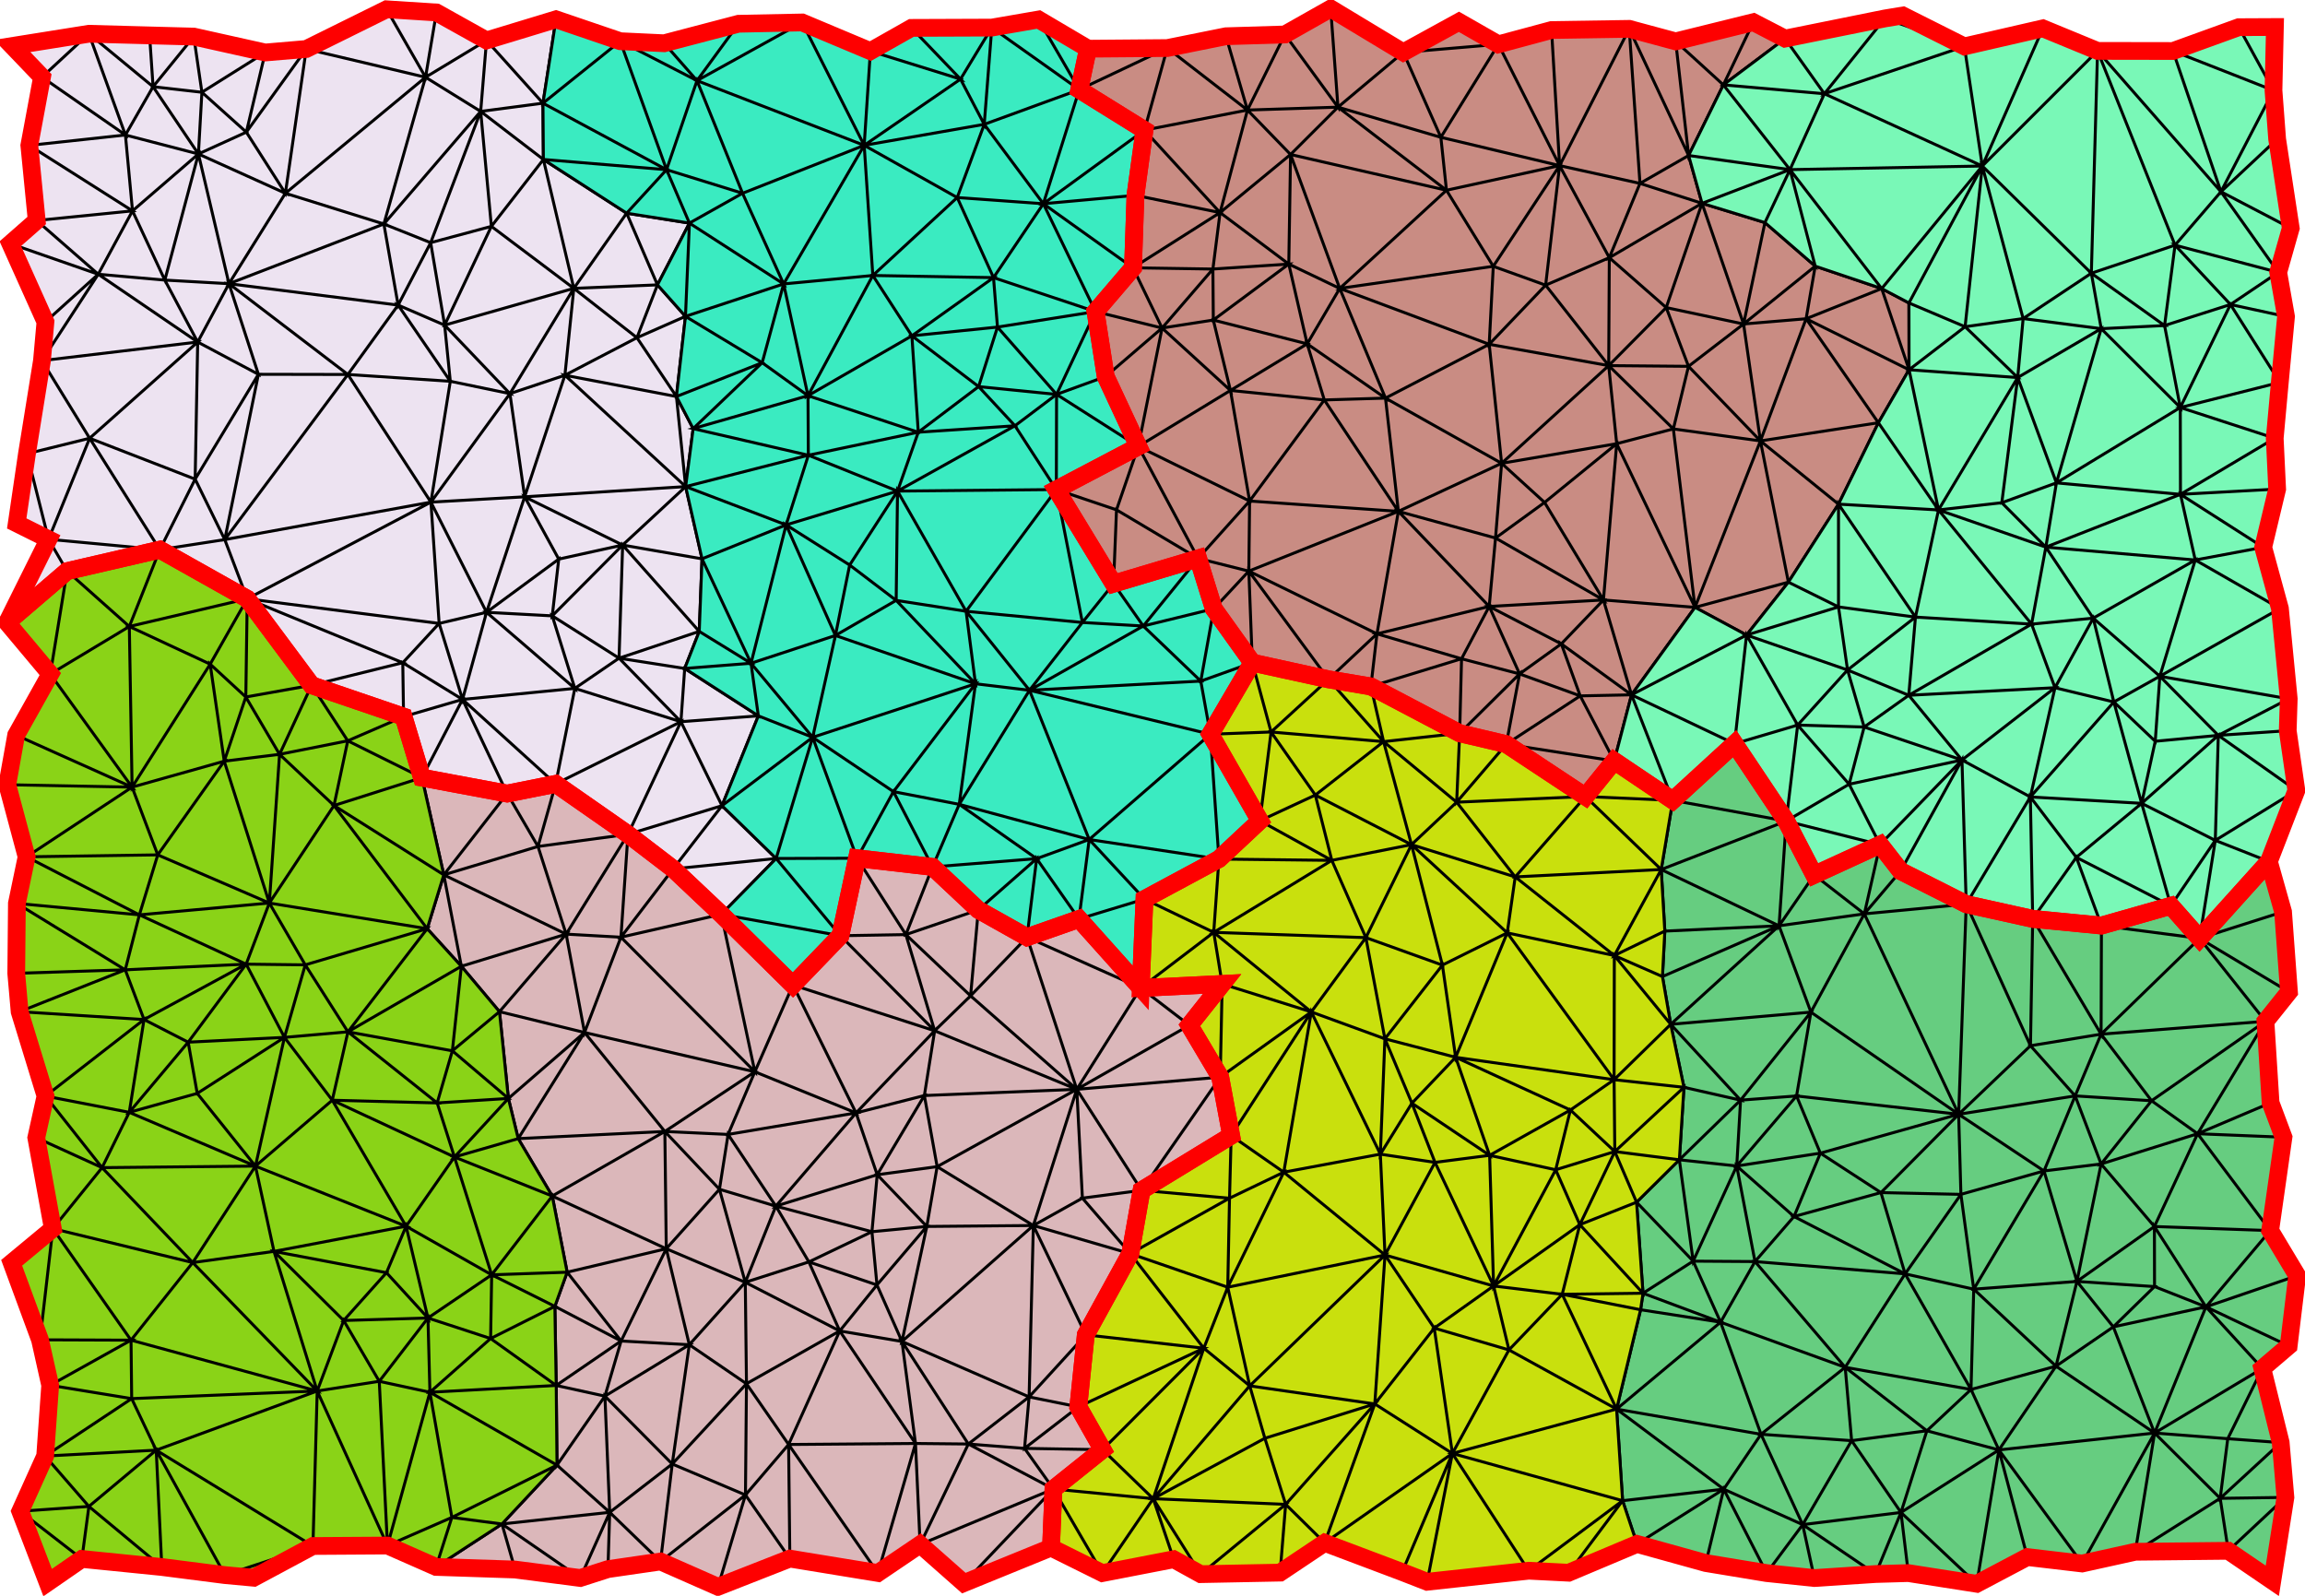 <?xml version="1.0" encoding="UTF-8" standalone="no"?>
<svg
   viewBox="0 0 390 270"
   version="1.1"
   id="svg8"
   sodipodi:docname="meshlets-1.svg"
   inkscape:version="1.3.2 (091e20ef0f, 2023-11-25, custom)"
   xmlns:inkscape="http://www.inkscape.org/namespaces/inkscape"
   xmlns:sodipodi="http://sodipodi.sourceforge.net/DTD/sodipodi-0.dtd"
   xmlns="http://www.w3.org/2000/svg"
   xmlns:svg="http://www.w3.org/2000/svg">
  <defs
     id="defs8" />
  <sodipodi:namedview
     id="namedview8"
     pagecolor="#ffffff"
     bordercolor="#000000"
     borderopacity="0.25"
     inkscape:showpageshadow="2"
     inkscape:pageopacity="0.0"
     inkscape:pagecheckerboard="0"
     inkscape:deskcolor="#d1d1d1"
     inkscape:zoom="2.9777778"
     inkscape:cx="194.94403"
     inkscape:cy="135"
     inkscape:window-width="1920"
     inkscape:window-height="1008"
     inkscape:window-x="0"
     inkscape:window-y="0"
     inkscape:window-maximized="1"
     inkscape:current-layer="svg8" />
  <g
     id="g8"
     style="display:inline">
    <path
       fill="#66cd80"
       stroke="#000000"
       stroke-width="0.5"
       d="m 281.68,157.54 -0.61,-10.42 19.94,9.52 z m 1.35,-22.12 19.19,3.5 -21.15,8.2 z m -0.35,37.89 -1.4,-8.08 19.73,-8.59 z m -1.4,-8.08 0.4,-7.69 19.33,-0.9 z m 12.57,32.05 -9.71,-1.05 10.36,-10.09 z m -8.93,-13.31 9.58,2.17 -10.36,10.09 z m -8.02,19.44 7.24,-7.18 2.34,17.15 z m 17.6,-17.27 -9.58,-2.17 -2.24,-10.66 z m -0.65,11.14 -7.37,16.1 -2.34,-17.15 z m -0.37,-71.44 8.74,13.08 -19.19,-3.5 z m 8.74,13.08 4.73,9.11 -5.94,8.61 z m 13.22,15.7 2.66,-11.71 3.48,4.47 z m 2.66,-11.71 -2.66,11.71 -8.49,-6.59 z m 13.3,45.62 -25,-17.28 9.04,-16.63 z m -24.45,-40.5 8.49,6.59 -14.43,2.02 z m -2.98,37.4 -9.47,0.71 11.9,-14.89 z m -21.29,-12.12 18.33,-16.67 5.39,14.61 z m 11.82,12.83 -11.82,-12.83 23.72,-2.06 z m 9.47,-0.71 4.03,9.68 -14.15,2.17 z m 27.43,3.1 -13.15,13.25 -10.25,-6.67 z m -25,-17.28 -5.39,-14.61 14.43,-2.02 z m -12.55,26.03 14.15,-2.17 -4.46,10.72 z m 10.12,-11.85 27.43,3.1 -23.4,6.58 z m 0,0 2.43,-14.18 25,17.28 z m 0,0 -10.12,11.85 0.65,-11.14 z m 14.28,16.35 13.53,0.3 -9.44,13.45 z m -17.24,-45.14 -19.94,-9.52 21.15,-8.2 z m 17.24,45.14 -14.71,4.05 4.46,-10.72 z m -40.67,19.82 0.41,-2.79 13.13,4.9 z m 8.9,-8.22 10.46,0.07 -5.82,10.26 z m 0,0 7.37,-16.1 3.09,16.17 z m 11.48,29.29 -6.84,-18.96 21.08,7.63 z m -11.48,-29.29 4.64,10.33 -13.13,-4.9 z m -8.49,5.43 -1.09,-15.4 9.58,9.97 z m -0.41,2.79 13.54,2.11 -17.6,14.7 z m -3.04,32.31 17.11,-1.95 -14.67,9.27 z m 17.11,-1.95 -17.11,1.95 -1.02,-15.5 z m 7.26,14.2 -10.29,-1.7 3.03,-12.5 z m -7.26,-14.2 -3.03,12.5 -11.64,-3.23 z m 6.31,-9.29 -6.31,9.29 -18.13,-13.55 z m 7.05,15.29 -13.36,-6 6.31,-9.29 z m -31.49,-19.55 17.6,-14.7 6.84,18.96 z m 17.6,-14.7 5.82,-10.26 15.26,17.89 z m 21.08,7.63 1.09,12.41 -15.33,-1.08 z m -15.26,-17.89 25.4,2.08 -10.14,15.81 z m 15.26,17.89 13.82,10.74 -12.73,1.67 z m 21.29,3.75 -7.47,6.99 -13.82,-10.74 z m -11.15,-19.56 11.15,19.56 -21.29,-3.75 z m -9.05,28.22 12.73,-1.67 -4.38,13.82 z m -9.75,-37.92 14.71,-4.05 4.09,13.75 z m -5.58,36.84 15.33,1.08 -8.28,14.21 z m 0.95,23.49 6.1,-8.2 1.97,9.04 z m 0,0 -7.26,-14.2 13.36,6 z m 8.07,0.84 -1.97,-9.04 12.34,8.36 z m 10.37,-0.68 4.29,-10.42 1.24,10.26 z m 4.29,-10.42 -4.29,10.42 -12.34,-8.36 z m 12.82,12.07 -11.58,-1.81 -1.24,-10.26 z m -29.45,-10.01 8.28,-14.21 8.35,12.15 z m 16.63,-2.06 4.38,-13.82 12.19,3.24 z m -18.1,-50.07 18.8,9.7 -25.4,-2.08 z m -9.69,-8.55 9.69,8.55 -6.6,7.62 z m 27.73,-49.9 11.1,5.6 -17.24,1.64 z m 11.1,5.6 10.87,23.95 -12.15,11.6 z m 10.87,23.95 -10.87,-23.95 11.25,2.49 z m 0.38,-21.46 11.63,1.13 -0.06,18.38 z m 20.11,30.77 -8.54,-11.26 27.81,-2.18 z m -20.11,-30.77 11.57,19.51 -11.95,1.95 z m -0.38,21.46 11.95,-1.95 -4.39,10.44 z m -12.15,11.6 14.44,9.59 -14.06,3.96 z m 14.44,9.59 -14.44,-9.59 19.71,-3.11 z m 0,0 -11.89,20 -2.17,-16.04 z m -14.44,-9.59 0.38,13.55 -13.53,-0.3 z m 19.71,-3.11 12.93,0.82 -8.54,10.7 z m 12.93,0.82 -12.93,-0.82 4.39,-10.44 z m -8.54,10.7 8.54,-10.7 7.79,5.58 z m -4.39,-11.52 4.39,11.52 -9.66,1.18 z m -19.71,3.11 12.15,-11.6 7.56,8.49 z m 24.1,8.41 -4.09,19.87 -5.57,-18.69 z m 0,-21.96 0.06,-18.38 16.61,2.17 z m -22.82,-22 -1.28,35.55 -15.96,-33.91 z m 50.63,19.82 -27.81,2.18 16.67,-16.21 z m 2.98,-18.53 1,13.56 -15.12,-9.06 z m 0,0 -14.12,4.5 11.72,-13.01 z m -14.12,4.5 15.12,9.06 -3.98,4.97 z m 11.94,49.44 -19.59,-0.69 7.31,-15.7 z m -19.59,-0.69 -9.02,-10.58 16.33,-5.12 z m 7.31,-15.7 -7.79,-5.58 19.27,-13.44 z m 12.35,-5.23 -12.35,5.23 11.48,-19.02 z m -12.35,5.23 14.53,0.59 -2.25,15.8 z m 14.53,0.59 -14.53,-0.59 12.35,-5.23 z m -21.84,15.11 19.59,0.69 -10.87,12.9 z m -8.96,-50.92 11.74,-3.34 4.87,5.51 z m 8.96,50.92 -13.11,9.29 4.09,-19.87 z m -30.57,10.6 13.92,13.03 -14.38,3.94 z m 13.92,13.03 -13.92,-13.03 17.46,-1.31 z m 3.54,-14.34 13.13,0.87 -6.97,6.82 z m 0,0 13.11,-9.29 0.02,10.16 z m 13.14,25.65 -16.68,-11.31 9.7,-6.65 z m -13.14,-25.65 6.16,7.69 -9.7,6.65 z m -17.46,1.31 11.89,-20 5.57,18.69 z m 30.6,24.34 -26.34,2.86 9.66,-14.17 z m -26.34,2.86 -3.75,22.65 -12.82,-12.07 z m -4.72,-10.23 14.38,-3.94 -9.66,14.17 z m 0.97,32.88 3.75,-22.65 4.81,18.13 z m -8.44,-25.89 7.47,-6.99 4.72,10.23 z m 12.19,3.24 14.08,19.22 -9.27,-1.09 z m 23.08,17.23 -9,1.99 12.26,-22.08 z m -9,1.99 -14.08,-19.22 26.34,-2.86 z m 5.28,-40.04 6.97,-6.82 8.7,3.43 z m -24.08,10.59 -11.15,-19.56 11.61,2.59 z m 31.06,7.37 8.69,-21.35 9.54,10.42 z m 8.69,-21.35 -8.69,21.35 -6.98,-17.96 z m 0,0 14,6.61 -4.46,3.81 z m 14,6.61 -14,-6.61 15.44,-5.28 z m -22.7,-10.04 -0.02,-10.16 8.72,13.59 z m 0.01,24.78 18.23,-10.93 -5.85,11.89 z m 12.47,19.93 -1.37,-8.88 11.04,-0.16 z m -0.09,-18.97 -1.28,10.09 -11.1,-11.05 z m 8.96,0.66 -10.24,9.43 1.28,-10.09 z m -8.87,18.31 -15.73,0.16 14.36,-9.04 z m 0,0 9.67,-9.04 -2.22,14.12 z m 9.67,-9.04 -11.04,0.16 10.24,-9.43 z m -9.76,-9.93 5.85,-11.89 3.11,12.55 z m -1.28,10.09 -14.36,9.04 3.26,-20.09 z m 13.03,-37.68 -15.44,5.28 10.87,-12.9 z m -66.34,-0.3 9.44,-13.45 2.17,16.04 z"
       id="path1" />
    <path
       fill="#c9e00d"
       stroke="#000000"
       stroke-width="0.5"
       d="m 221.87,171.21 -15.08,-4.73 -1.43,-8.73 z m -15.63,-25.86 -0.88,12.4 -11.72,-5.63 z m 0,0 19.1,0.22 -19.98,12.18 z m -12.6,6.77 11.72,5.63 -12.35,9.41 z m 14.67,40.02 -1.85,-9.89 15.41,-11.04 z m -1.52,-25.66 -0.33,15.77 -5.22,-8.78 z m 0,0 15.08,4.73 -15.41,11.04 z m -13.78,0.68 12.35,-9.41 1.43,8.73 z m 18.88,-55.04 3.17,11.73 -10.27,0.38 z m 3.17,11.73 7.49,10.67 -9.38,4.35 z m 7.49,10.67 -7.49,-10.67 19.04,1.63 z m 2.22,-19.58 7.18,1.21 2.15,9.33 z m 9.33,10.54 -2.15,-9.33 15.02,7.91 z m -9.33,-10.54 9.33,10.54 -19.04,-1.63 z m -9.71,8.91 -3.17,-11.73 12.88,2.82 z m 10.28,21.72 -2.79,-11.05 16.27,8.39 z m 5.76,13.07 -25.74,-0.89 19.98,-12.18 z m -5.76,-13.07 -12.17,-6.7 9.38,-4.35 z m -19.98,12.18 25.74,0.89 -9.23,12.57 z m 19.98,-12.18 -19.1,-0.22 6.93,-6.48 z m 8.98,30.19 -0.77,19.52 -11.68,-24.07 z m 9.73,-12.47 -9.73,12.47 -3.22,-17.12 z m -10.5,31.99 0.79,17.06 -17.13,-14.01 z m 0.77,-19.52 -12.45,-4.55 9.23,-12.57 z m -3.22,-17.12 -5.76,-13.07 13.48,-2.66 z m -22.79,33.5 13.56,-20.93 -4.66,27.12 z m 25.79,-66.66 4.72,17.43 -16.27,-8.39 z m -19.04,-1.63 -1.89,15.02 -8.38,-14.64 z m 2.15,74.48 4.66,-27.12 11.68,24.07 z m -30.66,46.95 -4.1,-7.24 21.23,-9.93 z m 17.13,-17.17 -21.23,9.93 1.26,-12.19 z m -17.13,17.17 17.13,-17.17 -8.56,25.46 z m 4.7,-33.17 12.43,16 -19.97,-2.26 z m -13.42,49.74 0.41,-9.92 8.28,14.23 z m 8.69,4.31 8.6,-12.59 3.47,10.25 z m 8.6,-12.59 -8.6,12.59 -8.28,-14.23 z m 8.04,12.77 -4.57,-2.52 -3.47,-10.25 z m -24.92,-14.41 8.31,-6.65 8.57,8.29 z m 29.79,-49.2 -16.78,9.38 1.9,-10.71 z m -4.35,25.38 4.05,-10.32 3.72,16.69 z m 0,0 -12.43,-16 16.48,5.68 z m 7.77,6.37 22.89,-22.14 -1.73,25.2 z m -3.42,-31.75 -14.88,-1.33 15.16,-9.26 z m 26.31,9.61 -26.61,5.45 9.48,-19.46 z m -17.13,-14.01 -9.48,19.46 0.3,-15.06 z m -25.96,13.78 16.78,-9.38 -0.3,15.06 z m 20.2,22.37 2.56,8.87 -18.89,10.22 z m 5.14,31.6 -13.43,0.26 14.37,-11.81 z m -21.47,-12.51 18.89,-10.22 3.52,11.18 z m 8.04,12.77 -8.04,-12.77 22.41,0.96 z m 14.37,-11.81 15.08,-16.99 -8.48,23.5 z m 15.08,-16.99 -15.08,16.99 -3.52,-11.18 z m -8.48,23.5 8.48,-23.5 13.13,8.38 z m -6.6,-6.51 6.6,6.51 -7.54,5.04 z m -3.52,-11.18 -2.56,-8.87 21.16,3.06 z m -2.56,-8.87 -3.72,-16.69 26.61,-5.45 z m -16.33,19.09 8.56,-25.46 7.77,6.37 z m 13.19,-61.43 8.9,6.19 -9.18,4.4 z m 25.24,3.14 0.77,-19.52 4.57,10.9 z m 5.27,-52.37 7.64,-7.18 9.91,12.64 z m 0,0 -4.72,-17.43 12.36,10.25 z m 7.64,-7.18 21.79,-0.96 -11.88,13.6 z m 26.68,25.94 -18.12,-3.83 1.35,-9.47 z m -18.28,-35.76 -8.4,9.82 0.51,-11.67 z m -20.76,-0.43 12.87,-1.42 -0.51,11.67 z m 4.72,17.43 17.55,5.46 -1.35,9.47 z m -4.5,32.85 11.97,3.13 -7.4,7.77 z m 0,0 9.73,-12.47 2.24,15.6 z m 31.39,12.05 -19.42,-8.92 26.81,3.79 z m -10.69,-29.97 -8.73,21.05 -2.24,-15.6 z m 0,0 18.08,24.84 -26.81,-3.79 z m -16.13,28.82 7.4,-7.77 5.75,16.59 z m 5.16,-23.37 -5.23,-20.38 16.2,14.93 z m 21.66,24.52 -13.67,7.67 -5.75,-16.59 z m 2.54,-53.04 -21.79,0.96 8.4,-9.82 z m -25.45,61.9 -9.25,-1.39 5.34,-8.62 z m 25.45,-61.9 4.87,-6.02 9.91,6.67 z m 14.78,0.65 -1.96,11.7 -12.82,-12.35 z m -1.96,11.7 -7.93,14.55 -16.77,-13.3 z m -7.93,14.55 7.93,-14.55 0.61,10.42 z m 0.08,33.17 -0.12,-12.16 11.82,1.29 z m -0.12,-12.16 -18.08,-24.84 18.12,3.83 z m 9.58,-9.37 -9.58,9.37 0.04,-21.01 z m -9.46,21.53 -7.51,-7.03 7.39,-5.13 z m 9.46,-21.53 2.24,10.66 -11.82,-1.29 z m -1.4,-8.08 1.4,8.08 -9.54,-11.64 z m -8.14,-3.56 8.54,-4.13 -0.4,7.69 z m 0.08,33.17 11.7,-10.87 -0.78,12.26 z m -4.97,-60.07 12.82,12.35 -24.7,1.25 z m -5.03,63.15 2.49,-10.11 7.51,7.03 z m -17.48,48 -13.13,-8.38 10.06,-12.83 z m -3.07,-21.21 -8.33,-12.37 18.37,5.24 z m 0.13,-28.04 9.24,-1.19 0.67,22.1 z m 9.24,-1.19 -9.24,1.19 -3.91,-10.01 z m 3.27,32.92 -2.6,-10.82 11.61,1.41 z m -12.51,-31.73 9.91,20.91 -18.37,-5.24 z m -9.25,-1.39 9.25,1.39 -8.46,15.67 z m 9.12,29.43 10.04,-7.13 2.6,10.82 z m -1.2,42.92 -4.23,-1.65 8.5,-20.06 z m 17.18,-1.87 -12.91,-19.84 28.8,7.99 z m -3.34,-37.36 -9.57,17.52 -3.07,-21.21 z m 18.21,10.01 -27.78,7.51 9.57,-17.52 z m -27.78,7.51 12.91,19.84 -17.18,1.87 z m -21.61,15.12 21.61,-15.12 -8.5,20.06 z m 28.58,-43.46 -0.67,-22.1 11.18,2.44 z m -10.04,7.13 -10.06,12.83 1.73,-25.2 z m 24.63,-17.5 -2.98,11.78 -11.61,-1.41 z m -4.08,-9.29 10,-3.08 -5.92,12.37 z m 4.08,9.29 5.92,-12.37 3.68,8.57 z m 9.6,-3.8 1.09,15.4 -10.69,-11.6 z m -24.86,-7.93 13.67,-7.67 -2.49,10.11 z m 15.26,11.73 10.69,11.6 -13.67,0.18 z m 7.24,46.7 -28.8,-7.99 27.78,-7.51 z m -1.02,-15.5 -9.2,-19.42 13.26,2.61 z m -14.87,27.35 15.89,-11.85 -9.13,12.19 z m -3.34,-37.36 9.01,-9.41 9.2,19.42 z m 19.23,25.51 2.44,7.32 -11.57,4.87 z m -10.22,-34.92 13.67,-0.18 -0.41,2.79 z m -11.61,-1.41 10.51,-19.66 4.08,9.29 z m 31.43,-21.35 -7.24,7.18 -3.68,-8.57 z m -53.04,-37.59 7.72,-15.73 5.23,20.38 z"
       id="path2" />
  </g>
  <g
     id="g9"
     style="display:inline">
    <path
       fill="#c98c83"
       stroke="#000000"
       stroke-width="0.5"
       d="m 182.61,15.17 1.48,-6.93 13.41,-0.11 z m 28.46,3.45 -17.43,3.4 3.86,-13.89 z M 197.5,8.13 193.64,22.02 182.61,15.17 Z m 8.93,27.84 -12.79,-13.95 17.43,-3.4 z m -14.73,9.34 0.42,-12.26 14.31,2.92 z m 4.92,10.19 -11.26,-2.78 6.34,-7.41 z m 8.67,-1.35 -0.07,-8.63 12.84,-0.84 z m 1.14,-18.18 -1.21,9.55 -13.52,-0.21 z m 11.63,8.71 -12.84,0.84 1.21,-9.55 z m -26.36,0.63 13.52,0.21 -8.6,9.98 z m 0.42,-12.26 1.52,-11.03 12.79,13.95 z m 13.17,21.1 -8.67,1.35 8.6,-9.98 z m 5.78,-35.53 -13.57,-10.49 9.93,-2 z m 6.33,-12.79 7.75,-4.38 1.23,16.68 z m 26.39,17.4 -17.41,-5.1 11.05,-9.27 z M 237.43,8.86 226.38,18.13 225.15,1.45 Z M 253.52,7.5 243.79,23.23 237.43,8.86 Z m -36.12,-1.67 8.98,12.3 -15.31,0.49 z m 0.96,20.31 -0.3,18.54 -11.63,-8.71 z m -7.29,-7.52 15.31,-0.49 -8.02,8.01 z m 6.99,26.06 0.3,-18.54 8.32,22.66 z m 0.3,-18.54 -11.93,9.83 4.64,-17.35 z m 0,0 26.38,6.05 -18.06,16.61 z m 0,0 8.02,-8.01 18.36,14.06 z m 45.52,1.88 -19.14,4.17 -0.95,-8.96 z m -11.91,30.23 -25.29,-9.45 25.98,-3.74 z m -8.18,-35.02 0.95,8.96 -18.36,-14.06 z m -38.5,30.92 12.77,-9.47 3.11,13.5 z m 21.39,-5.35 18.06,-16.61 7.92,12.87 z M 217.4,5.83 211.07,18.62 207.43,6.13 Z m 3.77,52.35 -3.11,-13.5 8.62,4.12 z M 192.6,75.54 196.62,55.5 208.19,66.06 Z M 196.62,55.5 192.6,75.54 187.08,63.7 Z m 0,0 8.67,-1.35 2.9,11.91 z m -4.02,20.04 15.59,-9.48 3.24,18.71 z m -5.52,-11.84 -1.72,-10.98 11.26,2.78 z m -8.35,19.13 13.87,-7.29 -3.69,10.72 z m 9.68,15.92 0.5,-12.49 13.81,8.22 z m 0.5,-12.49 -0.5,12.49 -9.68,-15.92 z m 0,0 3.69,-10.72 10.12,18.94 z m 13.81,8.22 8.58,2.15 -5.93,6.37 z m 8.58,2.15 -8.58,-2.15 8.71,-9.71 z m 0,0 0.13,-11.86 25.17,1.75 z m -5.93,6.37 5.93,-6.37 0.59,15.49 z m -12.77,-27.46 18.83,9.23 -8.71,9.71 z m 15.59,-9.48 15.88,1.61 -12.64,17.1 z m 28.41,20.46 -25.17,-1.75 12.64,-17.1 z m -12.53,-18.85 -2.9,-9.49 13.25,9.18 z m 12.53,18.85 -2.18,-19.16 19.65,11.03 z m -2.18,-19.16 -13.25,-9.18 5.51,-9.38 z m 17.55,35.25 -18.99,4.63 3.62,-20.72 z M 234.42,67.36 236.6,86.52 224.07,67.67 Z m -29.13,-13.21 15.88,4.03 -12.98,7.88 z m 27.69,53.09 -21.68,-10.61 25.3,-10.11 z m -8.21,7.7 8.21,-7.7 -1.03,8.91 z m 0,0 -12.88,-2.82 -0.59,-15.49 z m 22.52,-3.48 -0.32,12.6 -15.02,-7.91 z m 4.68,-8.85 -4.68,8.85 -14.31,-4.22 z m 5.14,11.41 -10.14,10.04 0.32,-12.6 z m -9.82,-2.56 -15.34,4.69 1.03,-8.91 z m -14.31,-4.22 -8.21,7.7 -13.47,-18.31 z m 18.99,-48.99 2.1,20.14 -19.65,-11.03 z m -27.9,9.42 -15.88,-1.61 12.98,-7.88 z m 27.9,-9.42 -17.55,9.11 -7.74,-18.56 z m -5.12,-54.56 6.67,3.81 -16.09,1.36 z m 6.67,3.81 9,-2.42 1.36,22.94 z m 23.96,23.53 -13.6,-3.01 11.78,-23.14 z M 275.66,4.88 263.88,28.02 262.52,5.08 Z m 10.05,21.43 -8.23,4.72 -1.82,-26.15 z m -21.83,1.71 -11.22,17.04 -7.92,-12.87 z m -2.36,20.23 10.67,13.61 -20.22,-3.61 z m -8.86,-3.19 11.22,-17.04 -2.36,20.23 z m 19.53,16.8 -10.67,-13.61 10.77,-4.65 z m -20.22,-3.61 20.22,3.61 -18.12,16.53 z m 29.95,-6.21 -9.63,-8.44 15.69,-9.2 z m -20.4,-3.79 2.36,-20.23 8.41,15.58 z m 15.96,-17.22 10.5,3.37 -15.69,9.2 z m -5.19,12.57 9.63,8.44 -9.73,9.82 z m -8.41,-15.58 13.6,3.01 -5.19,12.57 z m 21.81,33.96 -13.5,-0.12 9.73,-9.82 z M 285.71,26.31 275.66,4.88 283.52,7 Z m -21.83,1.71 -20.09,-4.79 9.73,-15.73 z m 21.83,-1.71 2.27,8.09 -10.5,-3.37 z m 5.88,-11.95 5.07,-10.61 5.37,2.78 z m 0,0 -5.88,11.95 L 283.52,7 Z M 283.52,7 296.66,3.75 291.59,14.36 Z m 22.07,46.93 -10.58,0.89 12.12,-9.79 z m -6.97,-16.27 -3.61,17.16 -7.03,-20.42 z m 8.51,7.37 -12.12,9.79 3.61,-17.16 z m -21.44,16.95 -3.77,-9.94 13.09,2.78 z m 19.9,-8.05 12.79,-5.1 4.63,13.73 z m 12.79,-5.1 -12.79,5.1 1.54,-8.9 z m -20.52,25.77 -2.85,-19.78 10.58,-0.89 z m -9.88,-40.2 7.03,20.42 -13.09,-2.78 z m 35.01,16.86 0.02,11.3 -4.63,-13.73 z m -71.02,51.35 1.07,-11.58 18.26,10.48 z m -15.37,-16.09 16.44,4.51 -1.07,11.58 z m 24.74,-1.51 9.96,16.5 -18.26,-10.48 z m 0,0 -7.27,-6.62 19.47,-3.32 z m 9.96,16.5 -9.96,-16.5 12.2,-9.94 z m -9.96,-16.5 -8.3,6.02 1.03,-12.64 z m -7.27,-6.62 -1.03,12.64 -16.44,-4.51 z m -2.1,24.22 19.33,-1.1 -7.13,7.43 z m 15.4,15.13 -12.51,8.17 2.25,-11.89 z m -12.51,8.17 -7.89,-1.85 10.14,-10.04 z m 9.31,-16.97 -7.06,5.08 -5.14,-11.41 z m 3.2,8.8 -10.26,-3.72 7.06,-5.08 z m 5.75,11.01 -4.87,6.02 -13.39,-8.86 z m 2.93,-11.19 -8.68,0.18 -3.2,-8.8 z m -2.93,11.19 -18.26,-2.84 12.51,-8.17 z m -5.75,-11.01 8.68,-0.18 -2.93,11.19 z m 8.68,-0.18 -11.88,-8.62 7.13,-7.43 z m -18.94,-3.54 -9.82,-2.56 4.68,-8.85 z m 26.02,-41.45 2.56,-10.59 12.17,12.62 z m 0,0 -9.59,2.5 -1.35,-13.21 z m 22.46,-18.64 12.23,17.6 -19.96,3.07 z m -7.73,20.67 -12.17,-12.62 9.32,-7.16 z m 0,0 19.96,-3.07 -6.75,13.77 z m 25.15,-12.04 -5.19,8.97 -12.23,-17.6 z m -39.88,10.01 14.73,2.03 -11.07,28.16 z m 3.66,30.19 -10.74,14.8 -4.75,-16.05 z m -13.25,-27.69 9.59,-2.5 3.66,30.19 z m 13.25,27.69 -15.49,-1.25 2.24,-26.44 z m 0,0 15.8,-4.26 -7.08,8.95 z m 11.07,-28.16 4.73,23.9 -15.8,4.26 z m 0,0 13.21,10.7 -8.48,13.2 z m -24.32,0.47 -19.47,3.32 18.12,-16.53 z m 12.15,-13.09 -2.56,10.59 -10.94,-10.71 z m -33.03,-16.92 8.86,3.19 -9.55,10 z"
       id="path3" />
    <path
       fill="#79f8b7"
       stroke="#000000"
       stroke-width="0.5"
       d="m 285.71,26.31 5.88,-11.95 11.27,14.34 z M 308.68,15.86 302.86,28.7 291.59,14.36 Z m 0,0 -6.65,-9.33 16.89,-3.41 z m -1.55,29.17 -4.27,-16.33 15.52,20.13 z m 1.55,-29.17 -17.09,-1.5 10.44,-7.83 z m -22.97,10.45 17.15,2.39 -14.88,5.7 z m 12.91,11.35 -10.64,-3.26 14.88,-5.7 z m 29.37,48.62 -16.92,-0.98 6.75,-13.77 z m -29.37,-48.62 4.24,-8.96 4.27,16.33 z m 36.78,-9.57 -32.54,0.61 5.82,-12.84 z m -32.54,0.61 32.54,-0.61 -17.02,20.74 z m 5.82,-12.84 10.24,-12.74 13.45,4.73 z M 335.4,28.09 308.68,15.86 332.37,7.85 Z m 6.91,25.81 -6.91,-25.81 18.45,18.14 z M 332.37,7.85 318.92,3.12 321.95,2.62 Z M 318.38,48.83 335.4,28.09 322.99,51.26 Z m 4.61,2.43 9.5,4.02 -9.48,7.28 z m 0,0 12.41,-23.17 -2.91,27.19 z m 0.02,11.3 9.48,-7.28 8.9,8.6 z m 4.98,23.72 -4.98,-23.72 18.38,1.32 z m 13.4,-22.4 -8.9,-8.6 9.82,-1.38 z m 6.55,17.82 -9.24,3.36 2.69,-21.18 z m -9.24,3.36 7.45,7.51 -18.16,-6.29 z m -3.3,-56.97 6.91,25.81 -9.82,1.38 z m -17.58,43.44 5.19,-8.97 4.98,23.72 z M 335.4,28.09 332.37,7.85 345.65,4.8 Z m 5.99,35.79 -2.69,21.18 -10.71,1.22 z m -65.34,53.68 10.74,-14.8 8.72,4.69 z m 19.46,-10.11 7.08,-8.95 8.48,4.19 z m 7.08,-8.95 8.48,-13.2 v 17.39 z m -26.54,19.06 19.46,-10.11 -2.03,18.39 z m 36.55,-4.2 -8.44,9.32 -8.65,-15.23 z m -36.55,4.2 6.98,17.86 -9.91,-6.67 z m 0,0 17.43,8.28 -10.45,9.58 z m 30.9,30.47 -4.73,-9.11 15.88,3.99 z m -2.79,-25.35 -1.94,16.24 -8.74,-13.08 z m 0,0 8.71,10.01 -10.65,6.23 z m -8.65,-15.23 8.65,15.23 -10.68,3.16 z m 17.09,5.91 -17.09,-5.91 15.56,-4.76 z m 2.81,9.65 -2.54,9.68 -8.71,-10.01 z m 0,0 -2.81,-9.65 10.36,4.28 z m 32.29,-6.65 -15.74,12.23 -9,-10.95 z m -23.61,-11.95 -1.13,13.23 -10.36,-4.28 z m 0,0 -11.49,8.95 -1.53,-10.67 z m 19.65,1.19 -19.65,-1.19 3.9,-18.13 z m -32.67,-20.3 13.02,19.11 -13.02,-1.72 z m 4.34,37.71 7.55,-5.37 9,10.95 z m 2.69,19.9 13.86,-14.32 -10.38,18.79 z m 13.86,-14.32 -13.86,14.32 -5.23,-10.22 z m -19.09,4.1 5.23,10.22 -15.88,-3.99 z m 19.09,-4.1 11.57,6.25 -10.85,18.14 z m 15.74,-12.23 -4.17,18.48 -11.57,-6.25 z m -15.02,36.62 10.85,-18.14 0.4,20.63 z m -0.72,-24.39 0.72,24.39 -11.1,-5.6 z m -19.09,4.1 2.54,-9.68 16.55,5.58 z m 30.87,-27.09 -20.78,12.04 1.13,-13.23 z m -28.33,17.41 -11.25,-0.33 8.44,-9.32 z m 8.68,-18.6 -13.02,-19.11 16.92,0.98 z m 17.3,-40.53 0.92,-9.98 13.21,1.71 z M 335.4,28.09 354.9,8.61 353.85,46.23 Z m 40.38,4.35 -7.77,9.04 L 354.9,8.61 Z m 0,0 -8.12,-23.81 17.01,6.67 z m -9.54,22.64 1.77,-13.6 9.38,10.04 z M 375.78,32.44 354.9,8.61 367.66,8.63 Z m -21.93,13.79 1.05,-37.62 13.11,32.87 z m -12.46,17.65 14.13,-8.27 -7.58,26.09 z m 0.92,-9.98 11.54,-7.67 1.67,9.38 z m 13.21,1.71 -1.67,-9.38 12.39,8.85 z m -7.58,26.09 7.58,-26.09 13.38,13.34 z m 20.96,-12.75 0.03,14.69 -20.99,-1.94 z m 8.49,-17.43 -8.49,17.43 -2.66,-13.87 z m 7.49,22.63 -15.95,9.49 -0.03,-14.69 z m -15.98,-5.2 -13.38,-13.34 10.72,-0.53 z m -15.05,-22.72 14.16,-4.75 -1.77,13.6 z m -5.91,35.47 20.99,1.94 -22.78,8.93 z m 27.84,-49.26 9.69,13.64 -17.46,-4.6 z m -27.84,49.26 -1.79,10.87 -7.45,-7.51 z m 36.73,-66.4 0.62,8.23 -9.51,8.91 z m 0,0 -5.87,-10.7 6.11,-0.03 z m 2.92,23.31 -11.81,-6.17 9.51,-8.91 z m 0,0 -2.12,7.47 -9.69,-13.64 z m -2.71,35.54 0.41,8.6 -16.36,0.89 z m -15.98,-5.2 16.84,-4.25 -0.86,9.45 z m 0,0 8.49,-17.43 8.35,13.18 z m 17.89,-15.39 -1.05,11.14 -8.35,-13.18 z m 0,0 -9.4,-2.04 8.08,-5.44 z m -18.78,-12.08 17.46,4.6 -8.08,5.44 z M 367.66,8.63 378.8,4.6 l 5.87,10.7 z m 1.27,75.01 16.36,-0.89 -2.36,9.85 z m -25.19,21.96 2.41,-13.03 8.02,12.02 z m 0,0 -15.75,-19.32 18.16,6.29 z m 13.92,13.17 -9.96,-2.41 6.47,-11.77 z m -3.49,-14.18 -6.47,11.77 -3.96,-10.76 z m 17.26,-9.84 -5.99,19.67 -11.27,-9.83 z m -13.77,24.02 -3.49,-14.18 11.27,9.83 z m -3.49,-14.18 -8.02,-12.02 25.28,2.18 z m -6.47,11.77 9.96,2.41 -14.13,16.07 z m -3.77,39.11 7.38,-10.41 4.25,11.54 z m -0.4,-20.63 7.78,10.22 -7.38,10.41 z m 23.77,18.42 -11.74,3.34 -4.25,-11.54 z m -9.64,-34.49 7,6.65 -2.3,10.5 z m 7,6.65 -7,-6.65 7.78,-4.35 z m -2.3,10.5 2.3,-10.5 10.67,-1 z m -11.05,9.14 -7.78,-10.22 18.83,1.08 z m 11.05,-9.14 -18.83,-1.08 14.13,-16.07 z m 4.94,17.34 -15.99,-8.2 11.05,-9.14 z m -1.86,-38.84 9.89,10 -10.67,1 z m -17.74,1.94 -24.74,1.28 20.78,-12.04 z m 23.73,-21.61 11.5,-2.15 2.83,10.36 z m 0,0 -25.28,-2.18 22.78,-8.93 z m -5.99,19.67 21.81,3.82 -11.92,6.18 z m 0,0 20.32,-11.46 1.49,15.28 z m 9.89,10 11.92,-6.18 -0.17,5.39 z m -8.03,28.84 7.52,-11.07 -2.65,16.58 z m 0,0 -4.94,-17.34 12.46,6.27 z m 4.87,5.51 2.65,-16.58 9.07,3.57 z m 16.37,-25.02 -4.65,12.01 -9.07,-3.57 z m 0,0 -13.21,-9.33 11.75,-0.79 z m 0,0 -13.72,8.44 0.51,-17.77 z m -13.21,-9.33 -0.51,17.77 -12.46,-6.27 z m -9.89,-10 5.99,-19.67 14.33,8.21 z m 3.49,-30.78 14,8.96 -11.5,2.15 z M 354.9,8.61 335.4,28.09 345.65,4.8 Z"
       id="path4" />
  </g>
  <g
     id="g10"
     style="display:inline">
    <path
       fill="#dbb7ba"
       stroke="#000000"
       stroke-width="0.5"
       d="m 75.09,148.02 10.72,-13.75 5.22,8.95 z m 10.72,-13.75 -10.72,13.75 -3.7,-16.45 z m 5.22,8.95 -5.22,-8.95 8.21,-1.64 z m -18.75,13.91 2.81,-9.11 2.97,15.47 z m 23.51,0.92 -17.73,5.44 -2.97,-15.47 z m 0,0 -11.28,13.12 -6.45,-7.68 z m -8.11,34.6 24.81,-1.21 -19.05,10.92 z m -1.66,-6.8 12.88,-11.16 -11.22,17.96 z M 98.9,174.69 86.02,185.85 84.51,171.17 Z m -7.87,-31.47 4.76,14.83 -20.7,-10.03 z m 15.22,-2.06 -15.22,2.06 2.99,-10.59 z m -15.22,2.06 15.22,-2.06 -10.46,16.89 z m 14.03,15.35 1.19,-17.41 7.64,5.85 z m 1.19,-17.41 -1.19,17.41 -9.27,-0.52 z m -1.19,17.41 8.83,-11.56 8.15,7.69 z m 7.43,32.87 -13.59,-16.75 28.82,6.65 z m -7.43,-32.87 -6.16,16.12 -3.11,-16.64 z m 22.66,22.77 -28.82,-6.65 6.16,-16.12 z m -28.82,-6.65 13.59,16.75 -24.81,1.21 z m 32.37,29.38 -9.54,-2.85 1.46,-9.28 z m -8.08,-12.13 -1.46,9.28 -9.24,-9.78 z m 4.53,-10.6 -4.53,10.6 -10.7,-0.5 z m 17.12,6.96 -13.57,15.77 -8.08,-12.13 z m -39.78,-29.73 16.98,-3.87 5.68,26.64 z m -11.62,43.79 19.05,-10.92 0.24,19.84 z m 28.6,-47.66 12.12,11.96 -6.44,14.68 z m -26.25,3.35 3.11,16.64 -14.39,-3.52 z m 16.94,53.23 -0.24,-19.84 9.24,9.78 z m -10.38,24.94 -8.24,-1.81 10.98,-7.52 z m -8.24,-1.81 8.24,1.81 -8.11,11.67 z m -0.23,-13.38 11.21,5.86 -10.98,7.52 z m 11.21,5.86 -11.21,-5.86 2.08,-5.78 z m -10.85,21 8.11,-11.67 0.81,19.66 z m -20.46,17.23 11.15,-7.27 2.22,7.71 z m 13.37,0.44 -2.22,-7.71 13.25,9.14 z m 11.03,1.43 4.98,-11.11 -0.3,9.61 z m 4.98,-11.11 -4.98,11.11 -13.25,-9.14 z m -0.3,9.61 0.3,-9.61 8.6,8.32 z m -17.93,-7.64 9.31,-9.96 8.92,7.99 z m 17.42,-21.63 11.39,11.48 -10.58,8.18 z m 2.74,-9.33 7.64,-15.61 3.9,16.24 z m 7.64,-15.61 -7.64,15.61 -9.13,-11.64 z m 0,0 13.37,5.68 -9.47,10.56 z m 0,0 9,-10.06 4.37,15.74 z m 29.35,13.91 -15.78,8.93 -0.2,-17.16 z m -25.45,2.33 9.47,-10.56 0.2,17.16 z m -20.67,-12.27 -2.52,-12.89 19.29,8.92 z m 20.67,12.27 -2.89,20.18 -11.39,-11.48 z m 4.85,40.96 -9.72,-4.28 14.37,-11.26 z m -9.72,-4.28 -8.6,-8.32 10.58,-8.18 z m 14.37,-11.26 -14.37,11.26 1.98,-16.5 z m 0,0 0.17,-18.82 7.13,10.28 z m 0.17,-18.82 -0.17,18.82 -12.39,-5.24 z m 15.78,-8.93 -8.65,19.21 -7.13,-10.28 z m -20.6,43.29 4.65,-15.54 7.51,10.77 z m -7.74,-20.78 2.89,-20.18 9.67,6.6 z m 19.9,16.01 -7.51,-10.77 7.3,-8.54 z m -7.54,-46.75 5.17,-12.89 5.59,9.44 z m -23.75,19.26 2.74,-9.33 11.54,0.63 z m 28.92,-32.15 -5.17,12.89 -4.37,-15.74 z m -8.08,-12.13 4.53,-10.6 17.12,6.96 z m 34.95,-17.54 -23.98,-7.74 8.03,-8.34 z m -13.13,-29.19 12.77,1.47 -4.51,11.45 z m 13.13,29.19 -4.87,-16.27 10.95,10.36 z m -13.13,-29.19 8.26,12.92 -11.08,0.19 z m 13.13,29.19 -15.95,-16.08 11.08,-0.19 z m -9.72,24.36 -17.15,5.31 13.57,-15.77 z m 0,0 -3.58,-10.46 11.56,-2.94 z m 10.14,-1.37 -2.16,-12.03 25.79,-1.05 z m -0.42,-22.99 -1.74,10.96 -11.56,2.94 z m 0,0 24.05,9.91 -25.79,1.05 z m -1.74,10.96 2.16,12.03 -10.14,1.37 z m -11.56,2.94 -10.68,-21.64 23.98,7.74 z m 11.97,19.21 -8.39,-8.75 10.14,-1.37 z m 8.72,-53.56 -12.26,4.18 4.51,-11.45 z m -17.11,44.81 -0.89,9.64 -16.26,-4.33 z m 17.11,-44.81 8.24,4.62 -9.55,9.92 z m 27.48,13.21 13.78,-0.68 -5.55,6.99 z m -10.45,-11.67 10.45,11.67 -19.24,-8.59 z m -8.79,3.08 19.24,8.59 -10.82,17.15 z m -15.21,38.82 23.63,-13.08 -7.35,23.04 z m 5.66,-28.9 9.55,-9.92 8.42,25.74 z m 28.93,32.91 -10.96,-17.09 24.27,-2.06 z m -10.96,-17.09 -24.05,-9.91 6.08,-5.91 z m 24.27,-2.06 1.85,9.89 -15.16,9.26 z m 0,0 -24.27,2.06 19.05,-10.84 z m -13.45,-15.09 8.23,6.31 -19.05,10.84 z m -27.48,-13.21 -1.31,14.54 -10.95,-10.36 z m 27.62,47.45 -10.01,1.32 -0.95,-18.41 z m -38.25,42.83 -21.47,0.17 8.65,-19.21 z m -12.82,-19.04 -5.22,-11.68 11.52,3.9 z m 5.45,-16.79 9.28,-0.89 -8.43,9.9 z m 0,0 0.89,-9.64 8.39,8.75 z m -5.45,16.79 6.3,-7.78 4.23,9.56 z m 5.45,-16.79 0.85,9.01 -11.52,-3.9 z m -16.26,-4.33 16.26,4.33 -10.67,5.11 z m 21.34,22.9 -4.23,-9.56 8.43,-9.9 z m -18.97,36.74 -0.21,-19.31 15.11,21.75 z m 21.26,-19.48 -12.82,-19.04 10.53,1.78 z m 0,0 -6.36,21.92 -15.11,-21.75 z m 0.78,17.09 22.56,-9.39 -15.16,15.93 z m 8.16,-17 -8.94,-0.09 -2.29,-17.26 z m -8.94,-0.09 0.78,17.09 -7.14,4.83 z m 0.78,17.09 -0.78,-17.09 8.94,0.09 z m 19.16,-53.97 -22.23,19.62 4.2,-19.46 z m -48.74,9.61 10.76,-3.45 5.22,11.68 z m 48.02,19.39 0.72,-29 8.87,18.5 z m 0,0 -10.28,7.97 -11.23,-17.35 z m 17.13,-24.24 -7.54,13.74 -8.87,-18.5 z m 0,0 -8.11,-9.39 10.01,-1.32 z m 0,0 -16.41,-4.76 8.3,-4.63 z m -34.44,-4.6 1.75,-10.12 16.28,9.96 z m 17.31,28.84 9.59,-10.5 -1.26,12.19 z m -11.04,31.51 15.16,-15.93 -0.41,9.92 z m 0.76,-23.54 10.28,-7.97 -0.77,8.71 z m 14.4,7.61 -14.4,-7.61 9.51,0.74 z m 0,0 -22.56,9.39 8.16,-17 z m -4.89,-6.87 13.2,0.22 -8.31,6.65 z m 13.2,0.22 -13.2,-0.22 9.1,-7.02 z m -12.43,-8.93 8.33,1.69 -9.1,7.02 z m 0,0 -21.51,-9.38 22.23,-19.62 z m 9.02,-33.63 -8.3,4.63 7.35,-23.04 z m -55.42,-21.38 6.44,-14.68 10.68,21.64 z"
       id="path5" />
    <path
       fill="#8ad317"
       stroke="#000000"
       stroke-width="0.5"
       d="m 8.51,114.05 -7.31,-8.72 10.15,-8.7 z m 0,0 13.84,19.13 -19.62,-8.8 z m -4.01,30.92 -3.27,-12.2 21.12,0.41 z m -1.77,-20.59 19.62,8.8 -21.12,-0.41 z m 0.02,40.3 0.11,-11.83 18.33,11.24 z m 0,0 18.44,-0.59 -17.87,7.08 z m 20.83,-9.89 -2.39,9.3 L 2.86,152.85 Z M 4.5,144.97 23.58,154.79 2.86,152.85 Z m -1.18,26.2 17.87,-7.08 3.18,8.41 z M 8.51,114.05 11.35,96.63 21.88,106 Z m 13.37,-8.05 5.16,-13 14.79,8.31 z m 5.16,-13 -5.16,13 -10.53,-9.37 z m 8.52,19.37 6.27,-11.06 -0.24,16.62 z M 41.83,101.31 35.56,112.37 21.88,106 Z m 5.47,26.32 -9.36,1.16 3.65,-10.86 z M 21.88,106 l 13.68,6.37 -13.21,20.81 z m 16.06,22.79 -2.38,-16.42 6.03,5.56 z m 3.71,34.34 -20.46,0.96 2.39,-9.3 z M 4.5,144.97 l 22.19,-0.33 -3.11,10.15 z m 16.69,19.12 20.46,-0.96 -17.28,9.37 z M 4.5,144.97 l 17.85,-11.79 4.34,11.46 z m 41.07,7.82 -21.99,2 3.11,-10.15 z m -7.63,-24 -11.25,15.85 -4.34,-11.46 z m 0,0 7.63,24 -18.88,-8.15 z m -14.36,26 21.99,-2 -3.92,10.34 z m -1.23,-21.61 13.21,-20.81 2.38,16.42 z m 2.02,39.32 17.28,-9.37 -9.81,13.2 z m 17.22,-54.57 0.24,-16.62 10.89,14.63 z M 21.88,106 22.35,133.18 8.51,114.05 Z M 3.32,171.17 24.37,172.5 7.7,185.45 Z m -1.35,42.49 6.97,-5.78 -2.17,18.81 z m 15.3,-16.1 -8.33,10.32 -2.8,-15.39 z m -8.33,10.32 13.23,18.87 -15.4,-0.06 z m -0.45,26.5 -1.72,-7.69 15.4,0.06 z m 5.36,29.39 -10.42,-8.07 11.61,-0.82 z m -10.42,-8.07 10.42,8.07 -5.79,4 z m 4.21,-9.34 7.4,8.52 -11.61,0.82 z m 0.85,-11.98 13.79,2.26 -14.64,9.72 z m 8.78,-36.82 -11.13,-5.07 1.56,-7.04 z m 25.95,-0.26 -25.95,0.26 4.6,-9.36 z m -21.35,-9.1 -4.6,9.36 -9.57,-12.11 z m -4.6,9.36 25.95,-0.26 -10.61,16.32 z M 48.13,175.52 33.37,185 31.84,176.33 Z m -14.76,9.48 9.85,12.3 -21.35,-9.1 z m 0,0 -11.5,3.2 9.97,-11.87 z M 7.7,185.45 24.37,172.5 21.87,188.2 Z M 32.61,213.62 22.17,226.75 8.94,207.88 Z m -10.33,23.02 4.15,8.72 -18.79,1 z m -13.79,-2.26 13.68,-7.63 0.11,9.89 z m 13.79,2.26 -0.11,-9.89 31.5,8.6 z m -14.64,9.72 18.79,-1 -11.39,9.52 z m 18.79,-1 11.63,21.14 -10.68,-1.37 z m 0,0 -4.15,-8.72 31.39,-1.29 z m 0,0 0.95,19.77 -12.34,-10.25 z m 0,0 26.52,16.22 -14.89,4.92 z m -11.39,9.52 12.34,10.25 -13.53,-1.36 z m 17.57,-41.26 21.06,21.73 -31.5,-8.6 z m -23.67,-5.74 8.33,-10.32 15.34,16.06 z m 15.43,-35.38 7.47,3.83 -9.97,11.87 z m 17.28,-9.37 6.48,12.39 -16.29,0.81 z m 3.92,-10.34 1.73,-25.16 9.21,8.66 z m 1.73,-25.16 -1.73,25.16 -7.63,-24 z m 11.54,-2.29 -2.33,10.95 -9.21,-8.66 z m 0,0 -6.12,-9.4 15.56,5.31 z m -2.33,10.95 15.77,20.84 -26.71,-4.34 z m 2.33,-10.95 -11.54,2.29 5.42,-11.69 z m -11.54,2.29 -5.71,-9.7 11.13,-1.99 z m 4.35,35.62 -6.08,-10.46 26.71,4.34 z m -8.43,34.05 4.91,-21.78 8.09,10.63 z m 0,0 -9.85,-12.3 14.76,-9.48 z m 15.65,-22.72 -2.65,11.57 -8.09,-10.63 z m 13.41,-17.45 -13.41,17.45 -7.22,-11.33 z m -16.06,29.02 2.65,-11.57 15.1,12.03 z m 2.65,-11.57 -10.74,0.94 3.52,-12.27 z m -17.22,-11.45 10,0.12 -3.52,12.27 z m 27.06,44.34 -25.49,-10.17 13,-11.15 z m -12.2,-71.18 2.33,-10.95 12.55,6.23 z m -14.86,26.84 3.92,-10.34 6.08,10.46 z m 33.44,-15.11 -18.58,-11.73 14.88,-4.72 z m -2.81,9.11 -15.77,-20.84 18.58,11.73 z m 5.78,6.36 -1.52,14.3 -17.67,-3.21 z m -19.19,11.09 13.41,-17.45 5.78,6.36 z m 18.02,21.18 -2.92,-9.15 12.05,-0.76 z m -2.92,-9.15 -15.1,-12.03 17.67,3.21 z m 12.05,-0.76 -12.05,0.76 2.57,-8.82 z m -12.05,0.76 2.92,9.15 -20.67,-9.61 z m 12.05,-0.76 1.66,6.8 -10.79,3.11 z m -1.51,-14.68 1.51,14.68 -9.48,-8.06 z m -7.97,6.62 1.52,-14.3 6.45,7.68 z m 0.35,17.97 10.79,-3.11 5.76,9.71 z m -18.05,-70.42 9.44,-4.09 3.11,10.32 z m 9.87,82.13 -12.49,-21.32 20.67,9.61 z m -22.35,4.26 11.79,11.69 -4.48,11.93 z m 11.79,11.69 -11.79,-11.69 19.03,3.6 z m 7.24,-8.09 3.32,-7.86 3.7,15.53 z m 3.32,-7.86 -3.32,7.86 -19.03,-3.6 z m 3.7,15.53 -3.7,-15.53 14.48,8.22 z m -7.02,-7.67 7.02,7.67 -14.26,0.42 z m -22.17,-18.03 25.49,10.17 -22.35,4.26 z m 14.93,26.12 14.26,-0.42 -8.24,10.71 z m -15.22,43.53 -4.87,-0.45 14.89,-4.92 z m 10.74,-31.6 10.5,-1.64 1.39,27.79 z m 10.5,-1.64 -10.5,1.64 4.48,-11.93 z m 8.57,1.85 -7.18,25.94 -1.39,-27.79 z m -19.07,-0.21 11.89,26.15 -12.61,0.08 z m 0,0 -0.72,26.23 -26.52,-16.22 z m 10.5,-1.64 8.24,-10.71 0.33,12.56 z m -31.56,-20.09 13.75,-1.89 7.31,23.62 z m 50.4,12.85 0.18,-10.78 10.69,5.34 z m 0,0 -10.27,9.09 L 72.41,223 Z m 12.95,-11.22 -2.08,5.78 -10.69,-5.34 z m 0,0 -12.77,0.44 10.25,-13.33 z m -27.25,-7.78 8.18,-11.71 6.3,19.93 z m 14.3,19 10.87,-5.44 0.23,13.38 z m -6.56,30.27 -2.67,8.38 -8.22,-3.62 z m 0,0 -3.71,-21.18 21.5,12.33 z m -2.67,8.38 2.67,-8.38 8.48,1.11 z m 2.67,-8.38 -10.89,4.76 7.18,-25.94 z m 0,0 17.79,-8.85 -9.31,9.96 z m 17.79,-8.85 -21.5,-12.33 21.37,-1.15 z m -21.5,-12.33 10.27,-9.09 11.1,7.94 z m 10.27,-9.09 -10.6,-3.47 10.78,-7.31 z m 10.43,-24.11 -10.25,13.33 -6.3,-19.93 z m -47.08,9.37 -13.75,1.89 10.61,-16.32 z"
       id="path6" />
  </g>
  <g
     id="g11"
     style="display:inline">
    <path
       fill="#ede3f1"
       stroke="#000000"
       stroke-width="0.5"
       d="M 7.11,13.04 2.07,7.78 15.04,5.71 Z m 14.11,9.8 -6.18,-17.13 10.86,8.96 z m 1.2,12.84 -1.2,-12.84 12.35,3.21 z M 15.04,5.71 21.22,22.84 7.11,13.04 Z M 7.11,13.04 21.22,22.84 4.96,24.6 Z M 6.21,37.31 22.42,35.68 16.62,46.4 Z M 22.42,35.68 6.21,37.31 4.96,24.6 Z M 27.89,47.39 16.62,46.4 22.42,35.68 Z M 6.21,37.31 16.62,46.4 1.75,41.23 Z M 4.96,24.6 21.22,22.84 22.42,35.68 Z M 1.75,41.23 16.62,46.4 7.69,54.46 Z M 25.9,14.67 15.04,5.71 25.31,5.99 Z M 32.79,6.19 44.88,8.88 34.16,15.61 Z M 51.82,8.29 65.41,1.57 72,13.07 Z M 72,13.07 65.41,1.57 73.84,2.11 Z M 44.88,8.88 51.82,8.29 41.68,22.36 Z M 48.29,32.7 51.82,8.29 72,13.07 Z M 25.9,14.67 l 8.26,0.94 -0.59,10.44 z m 8.26,0.94 -8.26,-0.94 6.89,-8.48 z m -0.59,10.44 0.59,-10.44 7.52,6.75 z M 25.9,14.67 33.57,26.05 21.22,22.84 Z M 51.82,8.29 48.29,32.7 41.68,22.36 Z M 41.68,22.36 34.16,15.61 44.88,8.88 Z M 48.29,32.7 38.74,48 33.57,26.05 Z M 41.68,22.36 48.29,32.7 33.57,26.05 Z M 64.95,37.9 48.29,32.7 72,13.07 Z M 22.42,35.68 33.57,26.05 27.89,47.39 Z m 42.53,2.22 7.92,3.16 -5.51,10.56 z M 32.79,6.19 25.9,14.67 25.31,5.99 Z M 38.74,48 48.29,32.7 64.95,37.9 Z M 4.56,76.77 7.1,61.02 15.17,74.15 Z M 7.1,61.02 33.45,57.87 15.17,74.15 Z M 33.45,57.87 16.62,46.4 27.89,47.39 Z M 33.02,81.07 15.17,74.15 33.45,57.87 Z M 16.62,46.4 7.1,61.02 7.69,54.46 Z M 4.56,76.77 15.17,74.15 8.21,91.24 Z M 2.83,88.56 4.56,76.77 8.21,91.24 Z M 1.2,105.33 8.21,91.24 11.35,96.63 Z M 8.21,91.24 27.04,93 11.35,96.63 Z m 0,0 L 15.17,74.15 27.04,93 Z M 27.04,93 33.02,81.07 38.03,91.3 Z M 33.02,81.07 27.04,93 15.17,74.15 Z M 7.1,61.02 16.62,46.4 33.45,57.87 Z M 33.45,57.87 38.74,48 43.72,63.33 Z M 38.74,48 33.45,57.87 27.89,47.39 Z m 0,0 20.12,15.36 -15.14,-0.03 z M 58.86,63.36 38.74,48 67.36,51.62 Z m 0,0 14.05,21.6 -34.88,6.34 z M 43.72,63.33 58.86,63.36 38.03,91.3 Z M 38.74,48 64.95,37.9 67.36,51.62 Z M 43.72,63.33 38.03,91.3 33.02,81.07 Z m -1.89,37.98 26.32,10.82 -15.43,3.81 z M 72.91,84.96 41.83,101.31 38.03,91.3 Z M 38.03,91.3 41.83,101.31 27.04,93 Z m 30.25,29.95 9.98,-2.91 -6.87,13.23 z m -0.13,-9.12 10.11,6.21 -9.98,2.91 z m 0,0 0.13,9.12 -15.56,-5.31 z m -26.32,-10.82 32.47,4.17 -6.15,6.65 z M 67.36,51.62 76.19,64.51 58.86,63.36 Z M 43.72,63.33 33.02,81.07 33.45,57.87 Z M 27.89,47.39 33.57,26.05 38.74,48 Z M 81.33,18.85 64.95,37.9 72,13.07 Z m 0,0 -8.46,22.21 -7.92,-3.16 z M 72,13.07 82.32,6.84 81.33,18.85 Z m 19.87,4.39 0.07,9.52 -10.61,-8.13 z m 0,0 L 82.32,6.84 94.07,3.27 Z m 0,0 -10.54,1.39 0.99,-12.01 z m -10.54,1.39 10.61,8.13 -8.8,11.32 z m -6.1,36.16 0.96,9.5 -8.83,-12.89 z m 0,0 -2.36,-13.95 10.27,-2.76 z m 0,0 L 86.28,66.6 76.19,64.51 Z M 97.09,48.79 86.28,66.6 75.23,55.01 Z M 83.14,38.3 97.09,48.79 75.23,55.01 Z M 72.91,84.96 76.19,64.51 86.28,66.6 Z m -0.04,-43.9 8.46,-22.21 1.81,19.45 z m -14.01,22.3 17.33,1.15 -3.28,20.45 z M 83.14,38.3 91.94,26.98 97.09,48.79 Z M 72,13.07 73.84,2.11 82.32,6.84 Z m 25.09,35.72 -1.51,14.7 -9.3,3.11 z m -5.15,-21.81 14.09,9.09 -8.94,12.72 z m 14.09,9.09 10.62,1.68 -5.41,10.45 z m 0,0 5.21,12.13 -14.15,0.59 z m -8.94,12.72 14.15,-0.59 -3.47,8.94 z m -1.51,14.7 12.19,-6.35 6.68,9.95 z m 12.19,-6.35 -12.19,6.35 1.51,-14.7 z m 6.68,9.95 -6.68,-9.95 8.21,-3.61 z m -18.87,-3.6 18.87,3.6 1.56,15.24 z m 21.7,9.03 -1.27,9.81 -1.56,-15.24 z m -9.51,-15.38 3.47,-8.94 4.74,5.33 z m -21.49,9.46 9.3,-3.11 -6.81,20.57 z m 29.73,15.73 -27.24,1.73 6.81,-20.57 z m -43.1,2.63 9.41,18.64 -8.02,1.88 z m 9.41,18.64 -9.41,-18.64 15.86,-0.9 z m 12.22,-9 -1.1,9.6 -11.12,-0.6 z m 10.81,-2.38 -11.91,11.98 1.1,-9.6 z m -0.61,19.14 -11.3,-7.16 11.91,-11.98 z m -10.2,-16.76 -12.22,9 6.45,-19.54 z M 72.91,84.96 86.28,66.6 88.77,84.06 Z m 9.41,18.64 11.12,0.6 3.82,12.27 z m -4.06,14.74 15.76,14.29 -8.21,1.64 z m 0,0 -3.96,-12.86 8.02,-1.88 z m 0,0 7.55,15.93 -14.42,-2.7 z m -3.96,-12.86 3.96,12.86 -10.11,-6.21 z m 40.91,16.63 -21.19,10.52 3.24,-16.16 z m -17.95,-5.64 -3.24,16.16 -15.76,-14.29 z m -19,1.87 4.06,-14.74 14.94,12.87 z m 36.95,3.77 -17.95,-5.64 7.48,-5.11 z m -21.77,-17.91 11.3,7.16 -7.48,5.11 z m 1.1,-9.6 -5.77,-10.54 16.58,8.16 z m -21.63,-9.64 1.39,20.52 -32.47,-4.17 z m 42.94,28.14 -0.64,9.01 -10.47,-10.75 z m -11.11,-1.74 13.57,-4.53 -2.46,6.27 z m 14.04,-16.81 -0.47,12.28 -12.96,-14.61 z m -30.01,-10.49 27.24,-1.73 -10.66,9.89 z m 27.08,29.04 12.46,8.02 -13.1,0.99 z m -1.96,33.91 -7.64,-5.85 15.91,-4.84 z m -7.64,-5.85 -12.23,-8.53 21.19,-10.52 z m 15.91,-4.84 -15.91,4.84 8.96,-19.05 z m -8.27,10.69 17.43,-1.76 -9.28,9.45 z m 17.43,-1.76 -17.43,1.76 8.27,-10.69 z m -9.16,-8.93 -6.95,-14.21 13.1,-0.99 z m -16.81,-44.1 12.96,14.61 -13.57,4.53 z m 10.66,-9.89 2.77,12.22 -13.43,-2.33 z M 75.23,55.01 67.36,51.62 72.87,41.06 Z"
       id="path7" />
    <path
       fill="#3aebc1"
       stroke="#000000"
       stroke-width="0.5"
       d="M 112.78,28.71 91.94,26.98 91.87,17.46 Z m 0,0 L 91.87,17.46 104.94,6.97 Z M 94.07,3.27 104.94,6.97 91.87,17.46 Z m 23.86,10.37 -5.15,15.07 -7.84,-21.74 z m -1.28,24.11 -0.67,15.78 -4.74,-5.33 z m 8.99,-5.05 -8.99,5.05 -3.87,-9.04 z m -9.66,20.83 0.67,-15.78 15.94,10.29 z m 0.67,-15.78 -10.62,-1.68 6.75,-7.36 z m -10.62,-1.68 -14.09,-9.09 20.84,1.73 z m 11.9,-22.43 -12.99,-6.67 7.44,0.35 z m 0,0 7.03,-9.62 10.76,-0.22 z m 7.03,-9.62 -7.03,9.62 -5.55,-6.32 z m 21.26,20.57 1.05,-15.94 15.25,4.74 z m -28.29,-10.95 17.79,-9.84 10.5,20.79 z m 28.29,10.95 -10.5,-20.79 11.55,4.85 z m -13.63,23.45 -3.63,13.33 -12.98,-7.84 z m 0,0 -6.95,-15.34 20.58,-8.11 z m -3.63,13.33 3.63,-13.33 4.12,18.91 z m -12.31,-23.62 8.99,-5.05 6.95,15.34 z m 15.94,10.29 15.09,-1.43 -10.97,20.34 z m 15.09,-1.43 -15.09,1.43 13.63,-23.45 z m 14.28,-13.19 -14.28,13.19 -1.46,-22.02 z m -6.59,39.71 -18.6,3.89 -0.06,-10.07 z M 125.64,32.7 117.93,13.64 146.22,24.59 Z m -9.66,20.83 12.98,7.84 -14.51,5.72 z m 20.73,13.42 10.97,-20.34 6.61,10.21 z M 125.64,32.7 112.78,28.71 117.93,13.64 Z m -8.36,39.82 11.68,-11.15 7.75,5.58 z m 9.79,39.7 -8.29,-17.67 14.23,-5.74 z m -8.76,-5.39 0.47,-12.28 8.29,17.67 z m 14.7,-18.02 -14.23,5.74 -2.77,-12.22 z m -4.05,-27.44 -11.68,11.15 -2.83,-5.43 z m -6.8,74.95 15.34,-11.57 -6.18,20.5 z m 6.15,-15.2 -1.24,-8.9 10.43,12.53 z m 9.19,3.63 -15.34,11.57 6.15,-15.2 z m -9.19,-3.63 -12.46,-8.02 11.22,-0.88 z m -12.46,-8.02 2.46,-6.27 8.76,5.39 z m 6.19,41.6 9.28,-9.45 10.87,13.07 z m 14.73,-77.68 -20.76,5.31 1.27,-9.81 z m -3.76,11.79 3.76,-11.79 15.09,6.07 z m 3.76,-11.79 -3.76,11.79 -17,-6.48 z m 6.99,18.58 8.1,-12.51 -0.23,18.49 z m 8.1,-12.51 -8.1,12.51 -10.75,-6.79 z m 11.6,20.33 -11.83,-1.84 0.23,-18.49 z m -30.45,-14.61 10.75,6.79 -2.41,11.92 z m 3.7,-21.86 0.06,10.07 -19.49,-4.5 z m 4.64,40.57 2.41,-11.92 7.87,5.98 z m -10.03,37.73 13.69,-0.04 -2.82,13.11 z m 0,0 6.18,-20.5 7.51,20.46 z m 6.18,-20.5 -10.43,-12.53 14.28,-4.7 z m 27.55,-9.06 -13.88,18.25 -13.67,-9.19 z m -22.86,42.63 -8.03,8.34 -12.12,-11.96 z m 8.98,-24.38 -6.16,11.27 -7.51,-20.46 z m 6.61,12.74 -12.77,-1.47 6.16,-11.27 z m 7.27,-30.99 -27.55,9.06 3.85,-17.23 z m 0,0 -23.7,-8.17 10.28,-5.94 z m -37.98,-3.47 5.94,-23.41 8.34,18.71 z m 9.7,-35.2 18.6,-3.89 -3.51,9.96 z m 25.75,-63.63 -15.25,-4.74 6.95,-3.93 z m -16.3,11.2 20.31,-3.55 -4.57,12.38 z m 21.88,22.38 -20.42,-0.36 14.28,-13.19 z m 14.51,-31.8 -16.08,5.87 1.28,-16.37 z m -14.8,-10.5 -1.28,16.37 -4.01,-7.65 z m 0.29,42.3 -6.14,-13.55 14.57,1.05 z m -5.58,-33.58 -8.3,-8.67 13.59,-0.05 z m 4.01,7.65 10,13.43 -14.57,-1.05 z m -12.24,35.78 11.29,8.59 -10.21,7.72 z m 11.29,8.59 -11.29,-8.59 14.48,-1.48 z m -10.21,7.72 10.21,-7.72 6.15,6.63 z m 0,0 16.36,-1.09 -19.87,11.05 z m 12.73,-26.16 17.26,5.75 -16.59,2.62 z m 10.67,19.76 -13.19,-1.32 3.19,-10.07 z m -13.19,-1.32 13.19,1.32 -7.04,5.31 z m 2.52,-18.44 0.67,8.37 -14.48,1.48 z m -20.42,-0.36 20.42,0.36 -13.81,9.85 z m 24.05,25.43 7,10.79 -26.87,0.26 z m -3.92,-67.37 7.91,-1.37 6.89,11.87 z m -21.59,19.92 16.3,-11.2 4.01,7.65 z m 30.31,9.88 6.08,-19.3 11.03,6.85 z m 0,0 -10,-13.43 16.08,-5.87 z m 17.11,-12.45 -1.52,11.03 -15.59,1.42 z M 175.72,3.3 l 8.37,4.94 -1.48,6.93 z m 0.81,31.17 15.59,-1.42 -0.42,12.26 z m 16.07,41.07 -13.87,7.29 0.04,-16.1 z m -13.87,7.29 -7,-10.79 7.04,-5.31 z m 0.04,-16.1 -10,-11.39 16.59,-2.62 z m 8.31,-3.03 -8.31,3.03 6.59,-14.01 z m 0,0 5.52,11.84 -13.83,-8.81 z m -1.72,-10.98 -8.83,-18.25 15.17,10.84 z m -17.26,-5.75 8.43,-12.5 8.83,18.25 z m 10.63,35.86 -15.27,20.59 -11.6,-20.33 z m -27.56,51.11 13.88,-18.25 -2.75,20.4 z m 0,0 11.13,2.15 -4.52,10.59 z m 12.29,-30.52 10.73,13.37 -9.14,-1.1 z m 10.73,13.37 -10.73,-13.37 19.68,1.9 z m -11.89,19.3 11.89,-19.3 10.1,25.25 z m 2.75,-20.4 9.14,1.1 -11.89,19.3 z m 13.68,-32.86 4.41,22.49 -19.68,-1.9 z m 26.06,41.4 -20.5,17.81 -10.1,-25.25 z m -39.26,29.72 9.87,-8.67 -1.63,13.29 z m 9.87,-8.67 -9.87,8.67 -7.75,-7.27 z m 0,0 8.89,-3.24 -1.73,13.45 z m 0,0 -17.62,1.4 4.52,-10.59 z m 7.16,10.21 1.73,-13.45 9.35,10.08 z m -7.16,-10.21 7.16,10.21 -8.79,3.08 z m -13.1,-9.19 21.99,5.95 -8.89,3.24 z m 11.89,-19.3 8.95,-11.47 10.3,0.6 z m -22.56,-15.21 11.83,1.84 1.59,12.27 z m 22.56,15.21 19.25,-10.87 9.73,9.32 z m 19.25,-10.87 -5.03,-7.17 14.31,-4.27 z m 0,0 11.93,-2.92 -2.2,12.24 z m 9.28,-11.44 2.65,8.52 -11.93,2.92 z m -23.99,-11.65 9.68,15.92 -5.27,6.57 z m 24.44,32.41 2.2,-12.24 6.52,9.12 z m -10.16,51.92 -10.45,-11.67 11.08,-3.37 z m -18.82,-50.37 28.98,-1.55 1.62,8.99 z m 30.6,7.44 1.45,21.12 -21.95,-3.31 z m 0,0 8.38,14.64 -6.93,6.48 z m 0,0 -1.62,-8.99 8.72,-3.12 z m 1.45,21.12 -12.6,6.77 -9.35,-10.08 z m -23.1,-40.03 5.27,-6.57 5.03,7.17 z M 155.37,73.13 136.71,66.95 154.29,56.82 Z"
       id="path8" />
  </g>
  <path
     id="path12"
     sodipodi:type="inkscape:offset"
     inkscape:radius="0"
     inkscape:original="M 211.89062 112.11914 L 204.78906 124.23047 L 213.16992 138.86914 L 206.24023 145.34961 L 193.64062 152.11914 L 193.00977 167.16016 L 206.78906 166.48047 L 201.24023 173.4707 L 206.46094 182.25 L 208.31055 192.14062 L 193.15039 201.40039 L 191.25 212.10938 L 183.71094 225.84961 L 182.44922 238.03906 L 186.55078 245.2793 L 178.24023 251.92969 L 177.83008 261.84961 L 186.51953 266.16016 L 198.58984 263.82031 L 203.16016 266.33984 L 216.58984 266.08008 L 224.13086 261.03906 L 237.24023 265.98047 L 241.4707 267.63086 L 258.65039 265.75977 L 265.41016 266.09961 L 276.98047 261.23047 L 288.61914 264.46094 L 298.91016 266.16016 L 306.98047 267 L 317.34961 266.32031 L 322.88086 266.16016 L 334.46094 267.9707 L 343.01953 263.44922 L 352.28906 264.53906 L 361.28906 262.55078 L 377.01953 262.39062 L 384.4707 267.4707 L 386.68945 253.34961 L 385.89062 244.08008 L 382.7793 231.5293 L 387.24023 227.7207 L 388.67969 215.83008 L 384.10938 208.21094 L 386.35938 192.41016 L 384.17969 186.58984 L 383.31055 172.80078 L 387.28906 167.83008 L 386.28906 154.26953 L 383.89062 145.75977 L 372.16992 158.76953 L 367.30078 153.25977 L 355.56055 156.59961 L 343.92969 155.4707 L 332.67969 152.98047 L 321.58008 147.38086 L 318.09961 142.91016 L 306.94922 148.0293 L 302.2207 138.91992 L 293.48047 125.83984 L 283.0293 135.41992 L 273.11914 128.75 L 268.25 134.76953 L 254.85938 125.91016 L 246.9707 124.06055 L 231.94922 116.15039 L 224.76953 114.93945 L 211.89062 112.11914 z "
     d="m 211.891,112.119 -7.102,12.111 8.381,14.639 -6.93,6.48 -12.6,6.77 -0.631,15.041 13.779,-0.68 -5.549,6.99 5.221,8.779 1.85,9.891 -15.16,9.26 -1.9,10.709 -7.539,13.74 -1.262,12.189 4.102,7.24 -8.311,6.65 -0.41,9.92 8.689,4.311 12.07,-2.34 4.57,2.52 13.43,-0.26 7.541,-5.041 13.109,4.941 4.23,1.65 17.18,-1.871 6.76,0.34 11.57,-4.869 11.639,3.23 10.291,1.699 8.07,0.84 10.369,-0.68 5.531,-0.16 11.58,1.811 8.559,-4.521 9.27,1.09 9,-1.988 15.73,-0.16 7.451,5.08 2.219,-14.121 -0.799,-9.27 -3.111,-12.551 4.461,-3.809 1.439,-11.891 -4.57,-7.619 2.25,-15.801 -2.18,-5.82 -0.869,-13.789 3.979,-4.971 -1,-13.561 -2.398,-8.51 -11.721,13.01 -4.869,-5.51 -11.74,3.34 -11.631,-1.129 -11.25,-2.49 -11.1,-5.6 -3.48,-4.471 -11.15,5.119 -4.729,-9.109 -8.74,-13.08 -10.451,9.58 -9.91,-6.67 -4.869,6.02 -13.391,-8.859 -7.889,-1.85 -15.021,-7.91 -7.18,-1.211 z"
     style="display:inline;fill:none;fill-opacity:1;stroke:#fe0000;stroke-opacity:1;stroke-width:3;stroke-dasharray:none" />
  <path
     id="path14"
     sodipodi:type="inkscape:offset"
     inkscape:radius="0"
     inkscape:original="M 225.15039 1.4492188 L 217.40039 5.8300781 L 207.42969 6.1308594 L 197.5 8.1308594 L 184.08984 8.2402344 L 182.60938 15.169922 L 193.64062 22.019531 L 192.11914 33.050781 L 191.69922 45.310547 L 185.35938 52.720703 L 187.08008 63.699219 L 192.59961 75.539062 L 178.73047 82.830078 L 188.41016 98.75 L 202.7207 94.480469 L 205.36914 103 L 211.89062 112.11914 L 224.76953 114.93945 L 231.94922 116.15039 L 246.9707 124.06055 L 254.85938 125.91016 L 268.25 134.76953 L 273.11914 128.75 L 283.0293 135.41992 L 293.48047 125.83984 L 302.2207 138.91992 L 306.94922 148.0293 L 318.09961 142.91016 L 321.58008 147.38086 L 332.67969 152.98047 L 343.92969 155.4707 L 355.56055 156.59961 L 367.30078 153.25977 L 372.16992 158.76953 L 383.89062 145.75977 L 388.53906 133.75 L 387.08008 123.63086 L 387.25 118.24023 L 385.75977 102.96094 L 382.92969 92.599609 L 385.28906 82.75 L 384.88086 74.150391 L 385.74023 64.699219 L 386.78906 53.560547 L 385.4707 46.080078 L 387.58984 38.609375 L 385.28906 23.529297 L 384.66992 15.300781 L 384.91016 4.5703125 L 378.80078 4.5996094 L 367.66016 8.6308594 L 354.90039 8.609375 L 345.65039 4.8007812 L 332.36914 7.8496094 L 321.94922 2.6191406 L 318.91992 3.1191406 L 302.0293 6.5292969 L 296.66016 3.75 L 283.51953 7 L 275.66016 4.8808594 L 262.51953 5.0800781 L 253.51953 7.5 L 246.84961 3.6894531 L 237.42969 8.859375 L 225.15039 1.4492188 z "
     d="m 225.15,1.449 -7.75,4.381 -9.971,0.301 -9.93,2 -13.41,0.109 -1.48,6.93 11.031,6.85 -1.521,11.031 -0.42,12.26 -6.34,7.41 1.721,10.979 5.52,11.84 -13.869,7.291 L 188.41,98.75 202.721,94.48 205.369,103 l 6.521,9.119 12.879,2.82 7.18,1.211 15.021,7.91 7.889,1.85 13.391,8.859 4.869,-6.02 9.91,6.67 10.451,-9.58 8.74,13.08 4.729,9.109 11.15,-5.119 3.48,4.471 11.1,5.6 11.25,2.49 11.631,1.129 11.74,-3.34 4.869,5.51 11.721,-13.01 4.648,-12.01 -1.459,-10.119 0.17,-5.391 -1.49,-15.279 -2.83,-10.361 2.359,-9.85 -0.408,-8.6 0.859,-9.451 1.049,-11.139 -1.318,-7.48 2.119,-7.471 -2.301,-15.08 -0.619,-8.229 0.24,-10.73 -6.109,0.029 -11.141,4.031 -12.76,-0.021 -9.25,-3.809 -13.281,3.049 -10.42,-5.23 -3.029,0.5 L 302.029,6.529 296.66,3.75 283.52,7 275.66,4.881 262.52,5.08 253.52,7.5 246.85,3.689 237.43,8.859 Z"
     style="display:inline;fill:none;stroke:#fe0000;stroke-opacity:1;stroke-width:3;stroke-dasharray:none" />
  <path
     id="path16"
     sodipodi:type="inkscape:offset"
     inkscape:radius="0"
     inkscape:original="M 27.039062 93 L 11.349609 96.630859 L 1.1992188 105.33008 L 8.5097656 114.05078 L 2.7304688 124.38086 L 1.2304688 132.76953 L 4.5 144.9707 L 2.859375 152.84961 L 2.75 164.67969 L 3.3203125 171.16992 L 7.6992188 185.44922 L 6.140625 192.49023 L 8.9394531 207.88086 L 1.9707031 213.66016 L 6.7695312 226.68945 L 8.4902344 234.38086 L 7.640625 246.35938 L 3.4296875 255.69922 L 8.0605469 267.76953 L 13.849609 263.76953 L 27.380859 265.13086 L 38.060547 266.5 L 42.929688 266.94922 L 52.949219 261.58008 L 65.560547 261.5 L 73.779297 265.11914 L 87.150391 265.56055 L 98.179688 266.99023 L 102.85938 265.49023 L 111.75977 264.19922 L 121.48047 268.48047 L 133.64062 263.71094 L 148.53906 266.15039 L 155.67969 261.32031 L 163.08008 267.85938 L 177.83008 261.84961 L 178.24023 251.92969 L 186.55078 245.2793 L 182.44922 238.03906 L 183.71094 225.84961 L 191.25 212.10938 L 193.15039 201.40039 L 208.31055 192.14062 L 206.46094 182.25 L 201.24023 173.4707 L 206.78906 166.48047 L 193.00977 167.16016 L 182.56055 155.49023 L 173.76953 158.57031 L 165.5293 153.94922 L 157.7793 146.67969 L 145.00977 145.21094 L 142.18945 158.32031 L 134.16016 166.66016 L 122.03906 154.69922 L 113.89062 147.00977 L 106.25 141.16016 L 94.019531 132.63086 L 85.810547 134.26953 L 71.390625 131.57031 L 68.279297 121.25 L 52.720703 115.93945 L 41.830078 101.31055 L 27.039062 93 z "
     d="m 27.039,93 -15.689,3.631 -10.15,8.699 7.311,8.721 -5.779,10.33 -1.5,8.389 L 4.5,144.971 2.859,152.85 2.75,164.68 l 0.57,6.49 4.379,14.279 -1.559,7.041 2.799,15.391 -6.969,5.779 4.799,13.029 1.721,7.691 -0.85,11.979 -4.211,9.34 4.631,12.07 5.789,-4 13.531,1.361 10.68,1.369 4.869,0.449 10.02,-5.369 12.611,-0.08 8.219,3.619 13.371,0.441 11.029,1.43 4.68,-1.5 8.9,-1.291 9.721,4.281 12.16,-4.77 14.898,2.439 7.141,-4.83 7.4,6.539 14.75,-6.01 0.41,-9.92 8.311,-6.65 -4.102,-7.24 1.262,-12.189 7.539,-13.74 1.9,-10.709 15.16,-9.26 -1.85,-9.891 -5.221,-8.779 5.549,-6.99 -13.779,0.68 -10.449,-11.67 -8.791,3.08 -8.24,-4.621 -7.75,-7.27 -12.77,-1.469 -2.82,13.109 -8.029,8.34 -12.121,-11.961 -8.148,-7.689 -7.641,-5.85 -12.23,-8.529 -8.209,1.639 L 71.391,131.57 68.279,121.25 52.721,115.939 41.83,101.311 Z"
     style="display:inline;stroke:#fe0000;stroke-opacity:1;fill:none;stroke-width:3;stroke-dasharray:none" />
  <path
     id="path18"
     sodipodi:type="inkscape:offset"
     inkscape:radius="0"
     inkscape:original="M 65.410156 1.5703125 L 51.820312 8.2890625 L 44.880859 8.8808594 L 32.789062 6.1894531 L 25.310547 5.9902344 L 15.039062 5.7109375 L 2.0703125 7.7792969 L 7.109375 13.039062 L 4.9609375 24.599609 L 6.2109375 37.310547 L 1.75 41.230469 L 7.6894531 54.460938 L 7.0996094 61.019531 L 4.5605469 76.769531 L 2.8300781 88.560547 L 8.2109375 91.240234 L 1.1992188 105.33008 L 11.349609 96.630859 L 27.039062 93 L 41.830078 101.31055 L 52.720703 115.93945 L 68.279297 121.25 L 71.390625 131.57031 L 85.810547 134.26953 L 94.019531 132.63086 L 106.25 141.16016 L 113.89062 147.00977 L 122.03906 154.69922 L 134.16016 166.66016 L 142.18945 158.32031 L 145.00977 145.21094 L 157.7793 146.67969 L 165.5293 153.94922 L 173.76953 158.57031 L 182.56055 155.49023 L 193.00977 167.16016 L 193.64062 152.11914 L 206.24023 145.34961 L 213.16992 138.86914 L 204.78906 124.23047 L 211.89062 112.11914 L 205.36914 103 L 202.7207 94.480469 L 188.41016 98.75 L 178.73047 82.830078 L 192.59961 75.539062 L 187.08008 63.699219 L 185.35938 52.720703 L 191.69922 45.310547 L 192.11914 33.050781 L 193.64062 22.019531 L 182.60938 15.169922 L 184.08984 8.2402344 L 175.7207 3.3007812 L 167.81055 4.6699219 L 154.2207 4.7207031 L 147.26953 8.6503906 L 135.7207 3.8007812 L 124.96094 4.0195312 L 112.38086 7.3203125 L 104.93945 6.9707031 L 94.070312 3.2695312 L 82.320312 6.8398438 L 73.839844 2.109375 L 65.410156 1.5703125 z "
     d="M 65.41,1.57 51.82,8.289 44.881,8.881 32.789,6.189 25.311,5.99 15.039,5.711 2.07,7.779 7.109,13.039 4.961,24.6 l 1.25,12.711 L 1.75,41.23 7.689,54.461 7.1,61.02 4.561,76.77 2.83,88.561 8.211,91.24 1.199,105.33 11.35,96.631 27.039,93 l 14.791,8.311 10.891,14.629 15.559,5.311 3.111,10.32 14.42,2.699 8.209,-1.639 12.23,8.529 7.641,5.85 8.148,7.689 12.121,11.961 8.029,-8.34 2.82,-13.109 12.77,1.469 7.75,7.27 8.24,4.621 8.791,-3.08 10.449,11.67 0.631,-15.041 12.6,-6.77 6.93,-6.48 -8.381,-14.639 7.102,-12.111 L 205.369,103 202.721,94.48 188.41,98.75 l -9.68,-15.92 13.869,-7.291 -5.52,-11.84 -1.721,-10.979 6.34,-7.41 0.42,-12.26 1.521,-11.031 -11.031,-6.85 1.48,-6.93 -8.369,-4.939 -7.91,1.369 -13.59,0.051 -6.951,3.93 -11.549,-4.85 -10.76,0.219 -12.58,3.301 -7.441,-0.35 -10.869,-3.701 -11.75,3.57 -8.48,-4.73 z"
     style="display:inline;stroke:#fe0000;stroke-opacity:1;fill:none;stroke-width:3;stroke-dasharray:none" />
</svg>
